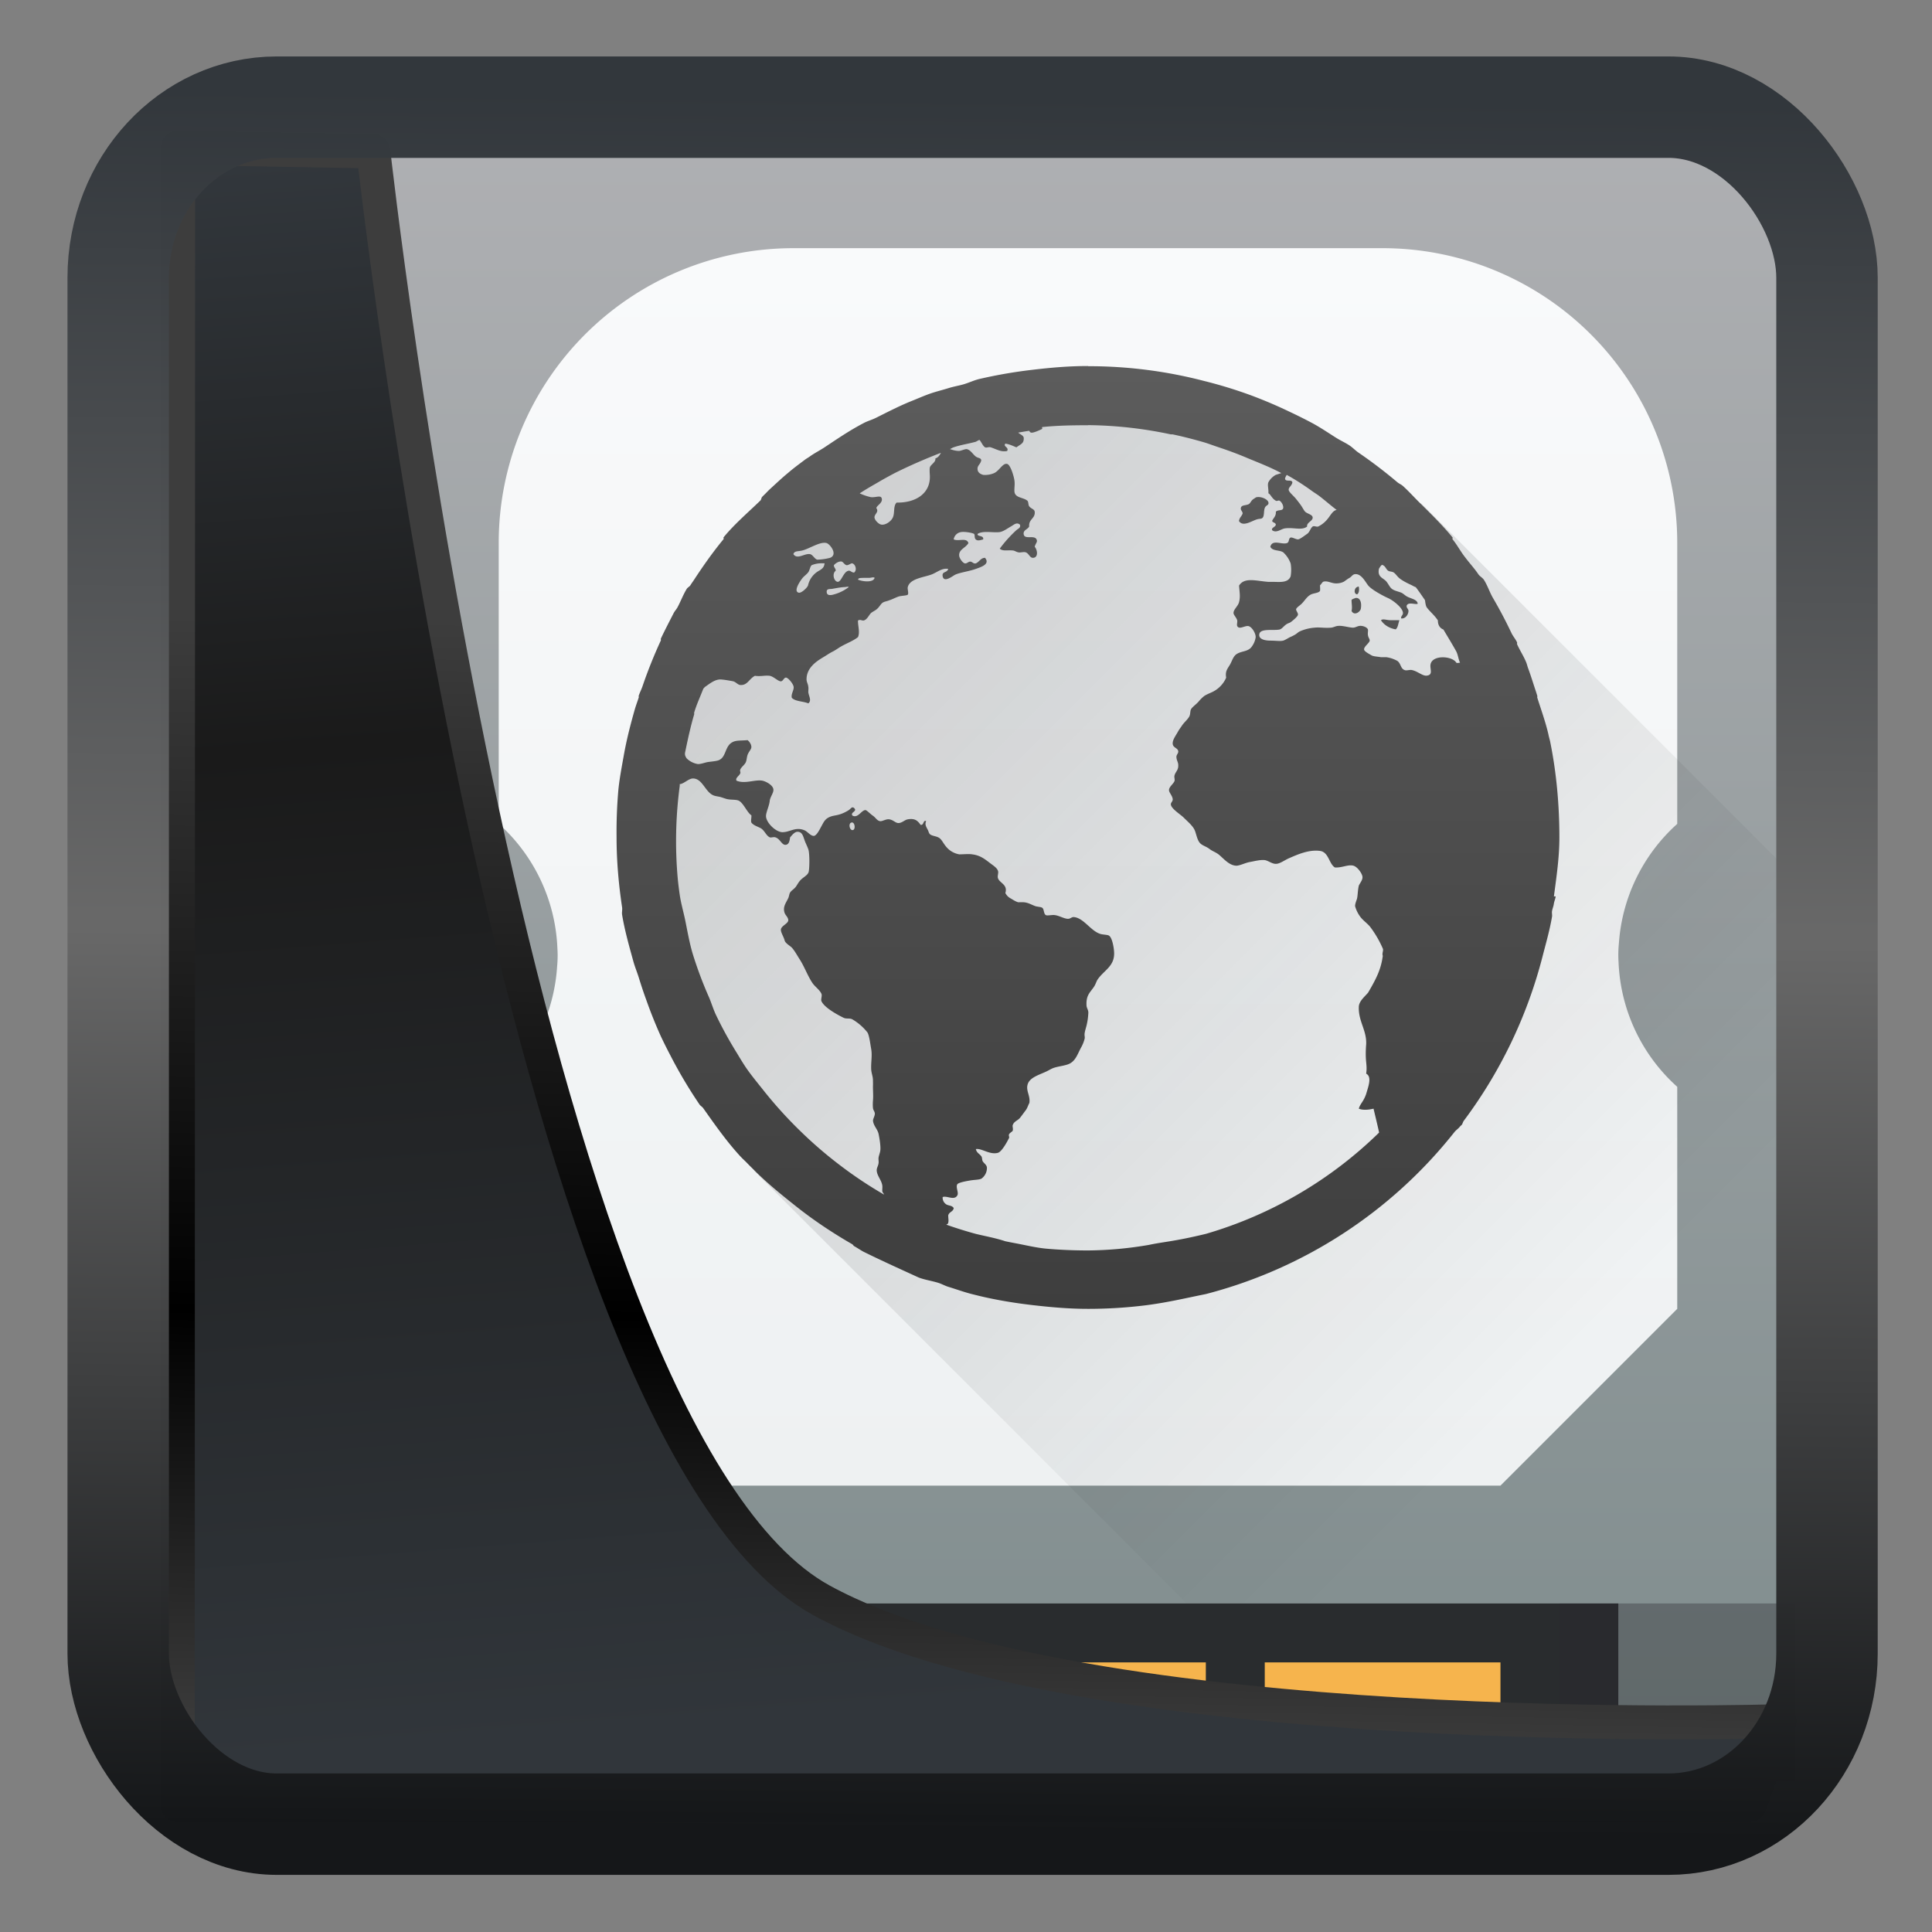 <svg width="22" height="22" version="1.1" viewBox="0 0 22 22" xmlns="http://www.w3.org/2000/svg" xmlns:xlink="http://www.w3.org/1999/xlink">
<rect x="0" y="0" width="22" height="22" fill="#808080" stroke="none"/>
<defs>
<linearGradient id="linearGradient3403" x1="6.949" x2="11.215" y1="4.555" y2="59.052" gradientUnits="userSpaceOnUse">
<stop style="stop-color:#32373c" offset="0"/>
<stop style="stop-color:#1a1a1a" offset=".368"/>
<stop style="stop-color:#31363b" offset="1"/>
</linearGradient>
<linearGradient id="linearGradient20558" x1="25.802" x2="25.111" y1="20.374" y2="58.913" gradientUnits="userSpaceOnUse">
<stop style="stop-color:#3d3d3d" offset="0"/>
<stop offset=".618"/>
<stop style="stop-color:#3d3d3d" offset="1"/>
</linearGradient>
<linearGradient id="linearGradient4557" x1="43.5" x2="44.142" y1="64.012" y2=".306" gradientTransform="translate(.361 -.13)" gradientUnits="userSpaceOnUse">
<stop style="stop-color:#141618" offset="0"/>
<stop style="stop-color:#686868" offset=".518"/>
<stop style="stop-color:#31363b" offset="1"/>
</linearGradient>
<linearGradient id="b" x1="388.42" x2="388.42" y1="557.8" y2="505.8" gradientTransform="matrix(.587 0 0 .538 -227.99 -270.35)" gradientUnits="userSpaceOnUse">
<stop stop-color="#7f8c8d" offset="0"/>
<stop stop-color="#afb0b3" offset="1"/>
</linearGradient>
<linearGradient id="c" x1="-421.45" x2="-410.45" y1="-504.2" y2="-493.2" gradientUnits="userSpaceOnUse" xlink:href="#a"/>
<linearGradient id="a">
<stop stop-color="#292c2f" offset="0"/>
<stop stop-opacity="0" offset="1"/>
</linearGradient>
<linearGradient id="d" x1="1.333" x2="1.333" y1="48.714" y2="9.714" gradientTransform="matrix(.522 0 0 .538 -.696 -1.23)" gradientUnits="userSpaceOnUse">
<stop stop-color="#eef1f2" offset="0"/>
<stop stop-color="#f9fafb" offset="1"/>
</linearGradient>
<linearGradient id="e" x1="10" x2="24" y1="9" y2="23" gradientUnits="userSpaceOnUse" xlink:href="#a"/>
<linearGradient id="f" x1="16" x2="16" y1="22" y2="6" gradientUnits="userSpaceOnUse">
<stop stop-color="#3e3e3e" offset="0"/>
<stop stop-color="#5c5c5c" offset="1"/>
</linearGradient>
</defs>
<g transform="matrix(.671 0 0 .671 1.653 .142)">
<path d="m4 2h24v28h-24z" fill="url(#b)" style="fill:url(#b)"/>
<path d="m7 27h18v3h-18z" fill="#292c2e"/>
<path d="m9 28h9v1h-9zm10 0h4v1h-4z" fill="#f6b44d"/>
<path d="m24 27h4v3h-4zm-20 0h4v3h-4z" fill="#292c2f" opacity=".2"/>
<path d="m4 27h4v3h-1zm20 0h4v3h-4z" fill="#292c2f" opacity=".2"/>
<path d="m24.535 5.465 3.465 3.463v21.072h-14l-8-8z" fill="url(#c)" opacity=".2" style="fill:url(#c)"/>
<path d="m11 4a5 5 0 0 0-5 5v4.768a3 3 0 0 1 0.996 2.117 2 2 0 0 1 4e-3 0.115 2 2 0 0 1-0.01 0.2 3 3 0 0 1 0 5e-3 3 3 0 0 1-0.99 2.025v3.77l3 3h14l3-3v-3.768a3 3 0 0 1-0.996-2.117 2 2 0 0 1-4e-3 -0.115 2 2 0 0 1 0.01-0.205 3 3 0 0 1 0.99-2.025v-4.77a5 5 0 0 0-5-5z" fill="url(#d)" style="fill:url(#d)"/>
<path d="m4 29h3v1h-3zm21 0h3v1h-3z" fill="#292c2f" opacity=".2"/>
<path d="m17.676 27h10.324v-12.324l-6.337-6.338-5.663-2.338-6 3-1.56 5 1.899 5.662z" fill="url(#e)" opacity=".2" style="fill:url(#e)"/>
<path d="m16.004 6c-0.319 0-0.628 0.026-0.938 0.063a8.18 8.18 0 0 0-0.906 0.156c-0.094 0.022-0.185 0.067-0.28 0.094-0.085 0.023-0.168 0.037-0.25 0.063-0.106 0.033-0.215 0.059-0.314 0.094-0.107 0.038-0.207 0.083-0.313 0.125-0.206 0.083-0.396 0.182-0.593 0.28-0.071 0.037-0.15 0.057-0.22 0.095-0.23 0.12-0.44 0.263-0.655 0.406-0.082 0.055-0.17 0.098-0.25 0.155-0.033 0.024-0.061 0.038-0.094 0.063-0.094 0.071-0.191 0.142-0.281 0.22-0.107 0.088-0.21 0.186-0.313 0.28-0.032 0.03-0.062 0.064-0.094 0.094l-0.031 0.031c-0.016 0.016-0.015 0.047-0.031 0.063-0.21 0.204-0.44 0.399-0.625 0.625-5e-3 0.01 5e-3 0.025 0 0.03-0.181 0.22-0.343 0.449-0.5 0.689-0.021 0.032-0.042 0.06-0.063 0.094-0.015 0.024-0.047 0.037-0.063 0.063-0.06 0.098-0.101 0.209-0.156 0.312-0.018 0.033-0.045 0.061-0.063 0.094-0.075 0.146-0.15 0.29-0.22 0.438-3e-3 0.01 5e-3 0.023 0 0.031a8.026 8.026 0 0 0-0.312 0.78c-0.019 0.054-0.045 0.104-0.063 0.157-3e-3 0.01 3e-3 0.022 0 0.03-0.02 0.063-0.044 0.126-0.063 0.189-0.073 0.256-0.14 0.513-0.188 0.78-0.034 0.192-0.074 0.397-0.094 0.594a8.104 8.104 0 0 0-0.031 0.813c0 0.403 0.036 0.8 0.094 1.187 6e-3 0.041-7e-3 0.085 0 0.125 0.044 0.266 0.118 0.525 0.188 0.78 0.026 0.097 0.064 0.187 0.094 0.282 0.04 0.129 0.079 0.249 0.125 0.374a7.9 7.9 0 0 0 0.25 0.625c0.05 0.106 0.102 0.21 0.156 0.313a8 8 0 0 0 0.5 0.844c0.016 0.024 0.046 0.039 0.063 0.063 0.198 0.28 0.394 0.56 0.625 0.812 0.04 0.044 0.084 0.082 0.125 0.125 0.04 0.042 0.084 0.084 0.125 0.125 0.214 0.214 0.45 0.405 0.688 0.594 0.306 0.244 0.629 0.459 0.969 0.655 0.012 0.01 0.019 0.024 0.03 0.031 0.054 0.03 0.104 0.065 0.157 0.094 0.315 0.156 0.691 0.325 0.937 0.438 0.11 0.042 0.231 0.057 0.344 0.094 0.053 0.018 0.103 0.046 0.156 0.063 0.136 0.041 0.268 0.09 0.406 0.125l0.125 0.031c0.292 0.07 0.602 0.121 0.906 0.156 0.31 0.036 0.618 0.063 0.938 0.063 0.34 0 0.67-0.021 1-0.063 0.365-0.048 0.68-0.124 1-0.188a7.909 7.909 0 0 0 4.218-2.749c0.028-0.035 0.067-0.058 0.094-0.094 0.01-0.012 0.022-0.02 0.031-0.03 0.014-0.019 0.018-0.045 0.031-0.064a7.964 7.964 0 0 0 1.344-2.811c0.056-0.217 0.118-0.432 0.156-0.656 5e-3 -0.03-5e-3 -0.063 0-0.094 6e-3 -0.04 0.025-0.079 0.031-0.125 6e-3 -0.043 0.026-0.082 0.031-0.125h-0.03c0.043-0.329 0.093-0.659 0.093-1 0-0.551-0.05-1.103-0.156-1.624-9e-3 -0.043-0.022-0.082-0.03-0.125-0.047-0.207-0.125-0.422-0.189-0.624-3e-3 -0.01 3e-3 -0.022 0-0.031a3.439 3.439 0 0 0-0.03-0.094c-0.04-0.12-0.082-0.258-0.126-0.375-0.012-0.032-0.018-0.064-0.03-0.094-0.044-0.11-0.109-0.206-0.157-0.313-2e-3 0 2e-3 -0.026 0-0.031-0.025-0.054-0.068-0.103-0.094-0.156a7.813 7.813 0 0 0-0.313-0.594c-0.058-0.098-0.094-0.216-0.156-0.312-0.024-0.036-0.069-0.058-0.094-0.094-0.067-0.1-0.147-0.185-0.219-0.281-0.08-0.1-0.14-0.216-0.219-0.313-5e-3 -0.01 5e-3 -0.025 0-0.031-0.172-0.21-0.37-0.403-0.563-0.594-0.093-0.092-0.184-0.194-0.28-0.28-0.029-0.026-0.066-0.039-0.095-0.064a8.131 8.131 0 0 0-0.656-0.5c-0.055-0.037-0.1-0.087-0.156-0.124-0.07-0.046-0.148-0.081-0.219-0.125-0.134-0.084-0.265-0.174-0.405-0.25a8.093 8.093 0 0 0-0.375-0.188 7.9 7.9 0 0 0-0.656-0.281 7.649 7.649 0 0 0-0.813-0.25 7.757 7.757 0 0 0-1.969-0.25m0 1a7.023 7.023 0 0 1 1.406 0.157h0.03c0.167 0.035 0.339 0.079 0.5 0.125 0.097 0.027 0.188 0.063 0.282 0.094 0.172 0.057 0.334 0.117 0.5 0.188 0.194 0.08 0.379 0.152 0.563 0.25l-0.094 0.03a0.319 0.319 0 0 0-0.125 0.125c-0.02 0.048 5e-3 0.115 0 0.188 0.038 0.017 0.06 0.09 0.125 0.125 0.025 0.014 0.04-0.01 0.063 0 0.038 0.021 0.07 0.087 0.063 0.125-0.011 0.055-0.088 0.022-0.125 0.063 6e-3 0.078-0.043 0.105-0.063 0.156 0.012 0.033 0.057 0.024 0.063 0.063-7e-3 0.043-0.08 0.049-0.063 0.094 0.072 0.056 0.15-0.022 0.219-0.031 0.149-0.02 0.283 0.04 0.375-0.031-0.012-0.071 0.1-0.092 0.094-0.156-6e-3 -0.048-0.09-0.061-0.125-0.094-0.02-0.018-0.04-0.059-0.063-0.094-0.026-0.04-0.064-0.087-0.094-0.125-0.04-0.052-0.125-0.117-0.125-0.156 0-0.045 0.052-0.063 0.063-0.125-0.012-0.057-0.117 0-0.125-0.063a0.162 0.162 0 0 1 0.03-0.063c0.15 0.082 0.299 0.179 0.439 0.281l0.094 0.063c0.108 0.081 0.207 0.17 0.313 0.25-0.067 0.012-0.101 0.09-0.156 0.156a0.464 0.464 0 0 1-0.156 0.125c-0.028 0.012-0.068-0.016-0.094 0-0.037 0.025-0.051 0.096-0.094 0.125-0.031 0.02-0.124 0.094-0.156 0.094-0.038 0-0.098-0.04-0.125-0.031-0.04 0.013-0.017 0.077-0.063 0.094-0.088 0.03-0.25-0.07-0.281 0.063 0.038 0.076 0.153 0.05 0.219 0.094a0.475 0.475 0 0 1 0.125 0.188 0.644 0.644 0 0 1 0 0.219c-0.041 0.106-0.16 0.097-0.281 0.094-0.034-1e-3 -0.063 0-0.094 0-0.207-0.014-0.407-0.085-0.5 0.063 7e-3 0.113 0.025 0.183 0 0.28-0.018 0.072-0.097 0.125-0.094 0.188 2e-3 0.032 0.055 0.082 0.063 0.125 5e-3 0.023-0.011 0.073 0 0.094 0.034 0.066 0.127-0.01 0.188 0 0.059 0.01 0.126 0.121 0.125 0.188a0.346 0.346 0 0 1-0.063 0.156c-0.058 0.09-0.167 0.077-0.25 0.125-0.07 0.039-0.084 0.119-0.125 0.188-0.044 0.074-0.081 0.11-0.063 0.219a0.485 0.485 0 0 1-0.25 0.25c-0.037 0.017-0.092 0.039-0.125 0.063a0.63 0.63 0 0 0-0.094 0.094c-0.047 0.052-0.1 0.085-0.125 0.125-0.02 0.03-0.01 0.084-0.031 0.125-0.03 0.056-0.088 0.1-0.125 0.156-0.017 0.026-0.043 0.059-0.063 0.094-0.042 0.077-0.101 0.15-0.094 0.218 7e-3 0.066 0.089 0.068 0.094 0.125 4e-3 0.032-0.033 0.06-0.031 0.094 0 0.051 0.027 0.086 0.03 0.125 0.01 0.1-0.043 0.12-0.062 0.188-0.01 0.032 8e-3 0.068 0 0.094-0.016 0.05-0.093 0.098-0.094 0.156-1e-3 0.042 0.059 0.097 0.063 0.156 2e-3 0.04-0.038 0.057-0.031 0.094 0.014 0.073 0.162 0.162 0.219 0.219 0.075 0.075 0.155 0.139 0.188 0.219 0.027 0.067 0.04 0.168 0.094 0.219 0.039 0.037 0.106 0.054 0.156 0.094 0.047 0.036 0.107 0.055 0.156 0.094 0.08 0.064 0.183 0.197 0.313 0.188 0.068-0.01 0.142-0.05 0.219-0.063 0.079-0.014 0.17-0.04 0.25-0.031 0.06 0.01 0.124 0.066 0.188 0.063 0.067 0 0.143-0.061 0.219-0.094 0.131-0.057 0.338-0.153 0.53-0.125 0.146 0.02 0.15 0.217 0.25 0.28 0.118 0.01 0.22-0.053 0.313-0.03 0.07 0.017 0.15 0.132 0.156 0.188 7e-3 0.058-0.054 0.12-0.063 0.156-0.018 0.078-0.017 0.169-0.03 0.218-0.012 0.038-0.033 0.086-0.032 0.125a0.54 0.54 0 0 0 0.094 0.188c0.044 0.056 0.103 0.096 0.156 0.156a1.8 1.8 0 0 1 0.22 0.375c0.016 0.037-0.017 0.077 0 0.125-0.03 0.224-0.104 0.377-0.25 0.625-0.07 0.08-0.159 0.15-0.157 0.25-5e-3 0.24 0.136 0.392 0.125 0.624-0.024 0.312 0.024 0.333 0 0.5 0.105 0.053 0.031 0.233 0 0.344-0.045 0.132-0.1 0.162-0.125 0.25 0.071 0.03 0.171 0.019 0.25 0 0 0 0.096 0.4 0.094 0.406a7.003 7.003 0 0 1-2.937 1.718c-0.55 0.133-0.713 0.133-0.97 0.188a6.383 6.383 0 0 1-1.03 0.094c-0.243 0-0.483-0.01-0.719-0.031-0.182-0.018-0.354-0.062-0.53-0.094a7.17 7.17 0 0 1-0.157-0.031c-0.163-0.055-0.35-0.088-0.5-0.125a7.067 7.067 0 0 1-0.5-0.156c0.014-0.013 0.027-0.011 0.031-0.031 0.01-0.04 2e-3 -0.062 0-0.125 0.015-0.065 0.08-0.058 0.094-0.125-0.028-0.048-0.083-0.038-0.125-0.063a0.133 0.133 0 0 1-0.063-0.125c0.07-0.029 0.2 0.066 0.25-0.031 0.025-0.046-0.034-0.14 0-0.188 0.023-0.03 0.17-0.055 0.22-0.063 0.07-0.012 0.147-0.01 0.187-0.03a0.223 0.223 0 0 0 0.094-0.189c-4e-3 -0.039-0.033-0.059-0.063-0.094-0.025-0.029-0.013-0.066-0.03-0.094-0.032-0.047-0.08-0.058-0.095-0.125 0.096-0.019 0.236 0.102 0.375 0.063 0.066-0.019 0.157-0.188 0.188-0.25 0.01-0.019-0.01-0.04 0-0.063 0.012-0.026 0.06-0.049 0.063-0.063 0.01-0.036-8e-3 -0.07 0-0.094 0.024-0.068 0.085-0.075 0.125-0.125 0.03-0.038 0.065-0.087 0.094-0.125 0.031-0.04 0.042-0.089 0.063-0.125 0.02-0.121-0.06-0.205-0.03-0.312 0.031-0.12 0.195-0.165 0.312-0.22 0.04-0.018 0.092-0.05 0.125-0.062 0.08-0.028 0.176-0.036 0.25-0.063 0.125-0.046 0.157-0.167 0.219-0.281a0.611 0.611 0 0 0 0.063-0.156c5e-3 -0.035-7e-3 -0.053 0-0.094 6e-3 -0.04 0.02-0.081 0.031-0.125a1.1 1.1 0 0 0 0.031-0.219c0-0.053-0.029-0.078-0.031-0.125-9e-3 -0.173 0.061-0.218 0.125-0.313 0.032-0.047 0.04-0.09 0.063-0.125 0.108-0.16 0.295-0.225 0.28-0.468-4e-3 -0.08-0.034-0.256-0.093-0.281-0.034-0.015-0.107-0.011-0.156-0.031-0.158-0.06-0.274-0.27-0.438-0.281-0.035 0-0.055 0.03-0.094 0.03-0.065 0-0.147-0.052-0.219-0.062-0.046-0.01-0.129 0.013-0.156 0-0.042-0.02-0.029-0.102-0.063-0.125-0.027-0.018-0.084-0.015-0.125-0.031-0.066-0.025-0.112-0.056-0.188-0.063-0.023-1e-3 -0.067 0-0.094 0-0.042-0.01-0.086-0.04-0.125-0.063a0.208 0.208 0 0 1-0.094-0.094c0.044-0.144-0.096-0.167-0.125-0.25-0.014-0.039 0.013-0.09 0-0.125-0.017-0.05-0.07-0.084-0.125-0.125-0.097-0.074-0.174-0.139-0.313-0.156-0.06-0.01-0.145 0-0.219 0a0.367 0.367 0 0 1-0.219-0.125c-0.056-0.065-0.076-0.125-0.125-0.156-0.047-0.03-0.124-0.03-0.156-0.063-0.014-0.014-0.017-0.03-0.03-0.063-0.024-0.048-0.062-0.098-0.032-0.156-0.053-0.027-0.035 0.072-0.094 0.063-0.052-0.074-0.1-0.115-0.219-0.094-0.054 0.01-0.093 0.06-0.156 0.063-0.052 0-0.088-0.053-0.156-0.063-0.052-0.01-0.12 0.036-0.156 0.031-0.057-0.01-0.073-0.059-0.125-0.094-0.038-0.025-0.104-0.095-0.125-0.094-0.067 0-0.126 0.143-0.219 0.094-0.045-0.057 0.085-0.07 0.031-0.125-0.04-0.04-0.06 0.01-0.094 0.031a0.666 0.666 0 0 1-0.125 0.063c-0.092 0.034-0.147 0.025-0.219 0.063-0.066 0.034-0.087 0.088-0.125 0.156-0.03 0.056-0.079 0.153-0.125 0.156-0.056 0-0.105-0.072-0.155-0.094-0.153-0.066-0.248 0.03-0.375 0.031-0.118 0-0.287-0.17-0.281-0.28 4e-3 -0.067 0.054-0.166 0.063-0.25 6e-3 -0.066 0.062-0.127 0.063-0.188 0-0.081-0.135-0.147-0.188-0.156-0.125-0.023-0.295 0.06-0.438 0-0.027-0.045 0.047-0.081 0.063-0.125 9e-3 -0.025-0.01-0.034 0-0.063 0.016-0.042 0.074-0.08 0.094-0.125 0.015-0.034 0.016-0.082 0.03-0.125 0.018-0.05 0.06-0.091 0.064-0.125 5e-3 -0.045-0.027-0.095-0.063-0.125-0.111 0.01-0.187 0-0.25 0.031-0.144 0.066-0.106 0.266-0.25 0.313-0.05 0.016-0.133 0.02-0.188 0.03-0.047 0.01-0.107 0.033-0.156 0.032a0.354 0.354 0 0 1-0.188-0.094 0.174 0.174 0 0 1-0.031-0.063c2e-3 -0.01-2e-3 -0.021 0-0.031 0.046-0.223 0.093-0.444 0.156-0.656 3e-3 -0.01-3e-3 -0.022 0-0.03 0.042-0.14 0.103-0.27 0.156-0.407 0.013-0.01 0.019-0.023 0.03-0.03 0.078-0.054 0.157-0.12 0.25-0.125 0.058 0 0.165 0.02 0.22 0.03 0.05 0.01 0.082 0.06 0.125 0.064 0.123 0.01 0.149-0.103 0.25-0.156 0.104 0.015 0.156-0.01 0.25 0 0.064 0.01 0.138 0.09 0.188 0.094 0.042 0 0.053-0.07 0.094-0.063 0.04 0.01 0.119 0.108 0.125 0.156 7e-3 0.06-0.048 0.122-0.031 0.187 0.063 0.064 0.19 0.056 0.28 0.094 0.06-0.048 0.01-0.118 0-0.187-1e-3 -0.031 5e-3 -0.066 0-0.094-5e-3 -0.048-0.03-0.084-0.03-0.125-1e-3 -0.19 0.154-0.3 0.28-0.375 0.056-0.033 0.108-0.07 0.156-0.094 0.067-0.034 0.1-0.063 0.156-0.094 0.101-0.057 0.202-0.092 0.281-0.156 0.037-0.086-4e-3 -0.196 0-0.281 0.037-0.022 0.055 0 0.094 0 0.061-0.013 0.09-0.091 0.125-0.125 0.02-0.02 0.07-0.043 0.094-0.063 0.061-0.048 0.072-0.104 0.125-0.125 0.02-0.01 0.064-0.017 0.094-0.031 0.04-0.011 0.092-0.04 0.156-0.063 0.042-0.014 0.14-0.015 0.156-0.031 0.02-0.02-6e-3 -0.095 0-0.125 0.032-0.15 0.272-0.168 0.406-0.219 0.094-0.036 0.178-0.114 0.281-0.094-0.02 0.072-0.11 0.038-0.094 0.125 0.023 0.121 0.176-0.013 0.22-0.03 0.08-0.035 0.236-0.056 0.343-0.095 0.094-0.034 0.245-0.08 0.156-0.188-0.074 0-0.092 0.066-0.156 0.094-0.044 0.01-0.056-0.027-0.094-0.03-0.036 0-0.057 0.037-0.094 0.03-0.037-0.01-0.088-0.082-0.094-0.125-0.015-0.11 0.11-0.136 0.156-0.219-0.03-0.1-0.166-0.024-0.25-0.063a0.148 0.148 0 0 1 0.125-0.124c0.057-0.01 0.185 0.01 0.22 0.03 0.02 0.018 0 0.067 0.03 0.095 0.034 0.03 0.081 0.01 0.125 0 0.016-0.076-0.106-0.043-0.094-0.094 0.09-0.06 0.265-0.016 0.375-0.031 0.063-0.01 0.131-0.062 0.188-0.094 0.054-0.03 0.1-0.081 0.156-0.031 0.016 0.054-0.032 0.066-0.063 0.094a2.182 2.182 0 0 0-0.28 0.312c0.048 0.048 0.135 0.022 0.218 0.031 0.032 0 0.06 0.025 0.094 0.031 0.04 0.01 0.094-0.012 0.125 0 0.056 0.014 0.07 0.094 0.125 0.094 0.091 0 0.083-0.125 0.031-0.188 0.016-0.063 0.053-0.08 0.031-0.125-0.04-0.082-0.21 0.014-0.219-0.094-5e-3 -0.067 0.07-0.075 0.094-0.125-0.01-0.128 0.106-0.134 0.094-0.25-6e-3 -0.047-0.06-0.048-0.094-0.093-0.017-0.023-0.01-0.076-0.03-0.094-0.07-0.06-0.21-0.044-0.22-0.156-4e-3 -0.066 0.01-0.115 0-0.188-9e-3 -0.067-0.066-0.268-0.125-0.281-0.075-0.016-0.129 0.114-0.219 0.156a0.389 0.389 0 0 1-0.188 0.03c-0.032-0.01-0.089-0.031-0.094-0.093-6e-3 -0.07 0.05-0.082 0.063-0.156-0.01-0.044-0.05-0.03-0.094-0.063-0.049-0.037-0.09-0.116-0.156-0.125-0.033 0-0.093 0.029-0.125 0.031-0.06 0-0.106-0.015-0.156-0.031 0.021-0.01 0.041-0.024 0.063-0.031 0.122-0.042 0.25-0.059 0.375-0.094 0.022-0.01 0.041-0.025 0.063-0.031 0.031 0.033 0.056 0.103 0.094 0.125 0.025 0.014 0.063-0.01 0.094 0 0.098 0.03 0.174 0.085 0.281 0.063 0.037-0.065-0.074-0.074-0.03-0.125 0.071 0.01 0.131 0.04 0.187 0.063 0.077-0.056 0.128-0.066 0.125-0.156 0-0.046-0.062-0.063-0.094-0.094 0.063-0.011 0.124-0.022 0.188-0.031 5e-3 0.017 0.021 0.03 0.031 0.031 0.038 0.01 0.165-0.051 0.188-0.063 4e-3 0-6e-3 -0.027 0-0.031 0.253-0.027 0.521-0.031 0.781-0.031m-2.5 0.469c-0.023 0.043-0.047 0.079-0.094 0.094 0.012 0.065-0.084 0.105-0.094 0.156-6e-3 0.035-2e-3 0.094 0 0.125 0.02 0.319-0.25 0.476-0.563 0.468-0.06 0.058-0.029 0.17-0.063 0.25-0.028 0.067-0.12 0.131-0.188 0.125-0.05 0-0.125-0.079-0.125-0.125 0-0.057 0.081-0.09 0.031-0.156 7e-3 -0.044 0.106-0.086 0.094-0.156-0.012-0.074-0.096-0.019-0.188-0.03a0.923 0.923 0 0 1-0.188-0.064c0.101-0.067 0.205-0.126 0.313-0.188 0.094-0.056 0.185-0.105 0.281-0.156 0.252-0.126 0.522-0.243 0.781-0.343m5.375 0.75c-0.027 0-0.04 0.017-0.063 0.03-0.051 0.031-0.054 0.08-0.094 0.094-0.054 0.021-0.117 0.01-0.125 0.063-6e-3 0.041 0.033 0.055 0.03 0.094-0.02 0.05-0.052 0.066-0.062 0.125 0.068 0.11 0.229-0.01 0.313-0.03 0.038-0.012 0.073 0 0.094-0.032 0.023-0.035 0.013-0.105 0.03-0.156 0.02-0.056 0.07-0.043 0.064-0.094-6e-3 -0.05-0.106-0.102-0.188-0.094m-7.312 0.78c0.06 0.017 0.196 0.194 0.063 0.25a0.931 0.931 0 0 1-0.22 0.032c-0.045-0.01-0.077-0.086-0.124-0.094-0.092-0.016-0.218 0.1-0.281 0 0.016-0.06 0.086-0.043 0.156-0.063 0.125-0.034 0.298-0.153 0.406-0.125m0.25 0.313c0.03 0 0.055 0.059 0.093 0.063 0.036 0 0.072-0.036 0.094-0.031 0.056 0.015 0.084 0.115 0.031 0.156-0.044 0-0.06-0.037-0.094-0.031-0.09 0.016-0.12 0.193-0.187 0.188-0.064-0.01-0.096-0.141-0.031-0.188 2e-3 -0.04-0.033-0.054-0.031-0.094 0.02-0.025 0.072-0.066 0.124-0.063m-0.312 0.03c0.019 2e-3 0.024 0 0.03 0-8e-3 0.072-0.038 0.092-0.093 0.126a0.378 0.378 0 0 0-0.188 0.25c-0.01 0.036-0.111 0.133-0.156 0.124-0.106-0.022 0.038-0.22 0.063-0.25 0.027-0.032 0.062-0.055 0.094-0.093 0.03-0.037 0.033-0.105 0.063-0.125a0.441 0.441 0 0 1 0.188-0.031m9.498 0.03c0.048 0.014 0.058 0.07 0.094 0.095 0.027 0.018 0.064 0.012 0.094 0.03 0.035 0.023 0.054 0.06 0.094 0.095 0.056 0.047 0.14 0.088 0.22 0.125 0.015 0.01 0.043 0.023 0.062 0.03 0.055 0.072 0.104 0.145 0.156 0.22 6e-3 0.04 0.012 0.098 0.031 0.124 0.052 0.071 0.131 0.132 0.188 0.22 0 0.082 0.036 0.132 0.094 0.155 0.073 0.124 0.15 0.248 0.22 0.375 0.028 0.058 0.034 0.129 0.062 0.188-0.02 0-0.043 0.01-0.063 0-0.066-0.116-0.409-0.139-0.438 0.03-0.013 0.076 0.05 0.176-0.063 0.189-0.07 0.01-0.153-0.073-0.25-0.094-0.04-0.01-0.094 0.014-0.125 0-0.073-0.025-0.062-0.112-0.125-0.156a0.547 0.547 0 0 0-0.188-0.063h-0.094c-0.045-0.01-0.118-0.01-0.156-0.031-0.036-0.022-0.116-0.062-0.125-0.094-0.014-0.05 0.09-0.114 0.094-0.156 2e-3 -0.03-0.023-0.045-0.03-0.094-6e-3 -0.029 5e-3 -0.074 0-0.094-0.01-0.034-0.072-0.062-0.126-0.063-0.048 0-0.084 0.03-0.125 0.031-0.059 1e-3 -0.177-0.037-0.25-0.03-0.043 0-0.083 0.027-0.124 0.03-0.116 0.01-0.191-0.01-0.281 0a0.76 0.76 0 0 0-0.25 0.063c-0.031 0.014-0.054 0.043-0.094 0.063a0.619 0.619 0 0 1-0.063 0.031c-0.038 0.017-0.09 0.053-0.125 0.063-0.052 0.013-0.124 0-0.22 0-0.067 0-0.186-0.014-0.187-0.094-1e-3 -0.123 0.227-0.072 0.344-0.094 0.044-0.01 0.073-0.063 0.125-0.094 0.025-0.015 0.039-0.015 0.063-0.03 0.04-0.029 0.119-0.094 0.125-0.126 6e-3 -0.03-0.035-0.072-0.031-0.094 5e-3 -0.028 0.057-0.058 0.094-0.094 0.056-0.055 0.087-0.12 0.156-0.156 0.047-0.025 0.135-0.024 0.156-0.063 5e-3 -0.043-1e-3 -0.055 0-0.094 0.029-0.027 0.038-0.058 0.063-0.063 0.072-0.016 0.135 0.035 0.219 0.031a0.29 0.29 0 0 0 0.124-0.03c0.033-0.023 0.062-0.046 0.094-0.064 0.035-0.018 0.051-0.059 0.094-0.063 0.105-0.01 0.171 0.124 0.22 0.188 0.04 0.053 0.152 0.12 0.218 0.156 0.037 0.021 0.084 0.045 0.125 0.063 0.087 0.04 0.247 0.165 0.25 0.25 2e-3 0.042-0.038 0.054-0.03 0.094 0.065 0.011 0.122-0.059 0.124-0.125 1e-3 -0.04-0.039-0.05-0.03-0.094 0.03-0.066 0.147-0.01 0.187-0.03-7e-3 -0.076-0.124-0.087-0.188-0.126-0.034-0.02-0.058-0.048-0.094-0.063-0.052-0.02-0.116-0.032-0.156-0.063-0.038-0.029-0.057-0.08-0.094-0.125-0.054-0.064-0.158-0.073-0.125-0.219 0.016-0.022 0.037-0.069 0.063-0.063m-8.811 0.22h0.094c0.034 0 0.08-0.019 0.094 0-0.022 0.087-0.212 0.062-0.281 0.03 4e-3 -0.033 0.05-0.027 0.094-0.03m-0.313 0.155c0.023 0 0.039-0.01 0.063 0a0.71 0.71 0 0 1-0.25 0.125c-0.051 0.016-0.116 0.025-0.125-0.03-0.011-0.07 0.047-0.057 0.094-0.064 0.058-0.01 0.15-0.029 0.219-0.03m8.687 0c-0.043 0.013-0.066 0.112 0 0.124 0.03-0.018 0.039-0.068 0.03-0.125-0.016-0.018-0.016 0-0.03 0m-0.031 0.188c-0.021 0.01-0.04 0.01-0.063 0.031 0 0.075 0.015 0.123 0 0.188 0.043 0.082 0.134 0.026 0.156-0.031 0.026-0.139-0.03-0.205-0.094-0.188m0.437 0.375c0.05 0.08 0.141 0.137 0.25 0.156 0.04-0.03 0.044-0.105 0.063-0.156h-0.156c-0.059 0-0.122-0.028-0.156 0m-11.686 2.687c0.164-0.01 0.212 0.215 0.344 0.28 0.033 0.018 0.082 0.023 0.125 0.032 0.035 0.01 0.06 0.02 0.094 0.03 0.07 0.025 0.162 0.01 0.219 0.032 0.085 0.038 0.146 0.206 0.219 0.25 4e-3 0.042-0.013 0.092 0 0.124 0.035 0.047 0.099 0.064 0.156 0.094 0.068 0.037 0.092 0.127 0.156 0.156 0.022 0.01 0.059-0.01 0.094 0 0.088 0.027 0.112 0.147 0.188 0.125 0.05-0.014 0.055-0.078 0.063-0.125 0.033-0.036 0.074-0.093 0.125-0.094 0.083 0 0.095 0.075 0.125 0.156 0.017 0.046 0.05 0.108 0.063 0.156 0.02 0.083 0.017 0.325 0 0.375-0.021 0.06-0.106 0.089-0.156 0.156-0.024 0.03-0.044 0.07-0.063 0.094-0.032 0.04-0.07 0.057-0.094 0.094-0.014 0.02-0.018 0.066-0.031 0.094-0.04 0.085-0.096 0.148-0.063 0.25 0.014 0.042 0.062 0.076 0.063 0.125 0 0.058-0.115 0.093-0.125 0.156-7e-3 0.047 0.048 0.126 0.063 0.188 0.01 0.047 0.097 0.094 0.125 0.125 0.047 0.053 0.082 0.12 0.125 0.187 0.085 0.13 0.136 0.28 0.219 0.406 0.043 0.066 0.127 0.12 0.156 0.188 0.015 0.035-0.014 0.094 0 0.125 0.048 0.108 0.266 0.228 0.375 0.281 0.05 0.025 0.11 0 0.156 0.031a0.919 0.919 0 0 1 0.25 0.219c0.032 0.056 0.047 0.193 0.063 0.28 0.02 0.118-5e-3 0.218 0 0.345 4e-3 0.069 0.03 0.119 0.03 0.188 0 0.024 2e-3 0.07 0 0.094-1e-3 0.083 8e-3 0.165 0 0.25a0.744 0.744 0 0 0 0 0.124c5e-3 0.041 0.029 0.057 0.032 0.094 2e-3 0.04-0.035 0.095-0.031 0.125 9e-3 0.084 0.077 0.142 0.094 0.22 0.013 0.06 0.039 0.207 0.03 0.28-4e-3 0.04-0.024 0.083-0.03 0.125-4e-3 0.033 5e-3 0.062 0 0.094-6e-3 0.047-0.034 0.081-0.031 0.125 6e-3 0.09 0.08 0.16 0.094 0.25 5e-3 0.03-1e-3 0.065 0 0.094 0 0.027 0.023 0.038 0.03 0.063a6.979 6.979 0 0 1-0.75-0.5 7.065 7.065 0 0 1-0.655-0.563l-0.031-0.03a7.23 7.23 0 0 1-0.594-0.656c-0.104-0.132-0.218-0.267-0.313-0.406-0.056-0.083-0.104-0.164-0.156-0.25-0.032-0.051-0.063-0.104-0.094-0.156a6.577 6.577 0 0 1-0.25-0.469c-0.05-0.1-0.081-0.208-0.125-0.313a6.742 6.742 0 0 1-0.281-0.75c-0.054-0.184-0.086-0.37-0.125-0.562-0.03-0.146-0.073-0.289-0.094-0.438a6.563 6.563 0 0 1-0.031-0.25 7.108 7.108 0 0 1 0.032-1.593v-0.03c0.063 0 0.149-0.093 0.219-0.095m2.688 0.75c0.064-0.03 0.084 0.117 0.03 0.125-0.05 0.01-0.08-0.102-0.03-0.125" fill="url(#f)" style="fill:url(#f)"/>
</g>
<path transform="matrix(.332 0 0 .332 .467 .364)" d="m4.704 3.982-0.013 56.82h53.904l1.022-2.866s-23.875 0.766-32.844-4.14c-10.516-5.753-15.372-49.697-15.372-49.697z" style="fill:url(#linearGradient3403);mix-blend-mode:normal;stroke-linejoin:round;stroke-width:1.162;stroke:url(#linearGradient20558)"/>
<rect transform="matrix(.311 0 0 .311 1.025 1.035)" x="1.032" y=".596" width="62.567" height="62.867" rx="5.803" ry="6.245" style="fill:none;stroke-linejoin:round;stroke-miterlimit:7.8;stroke-opacity:.995;stroke-width:3.714;stroke:url(#linearGradient4557)"/>
</svg>
